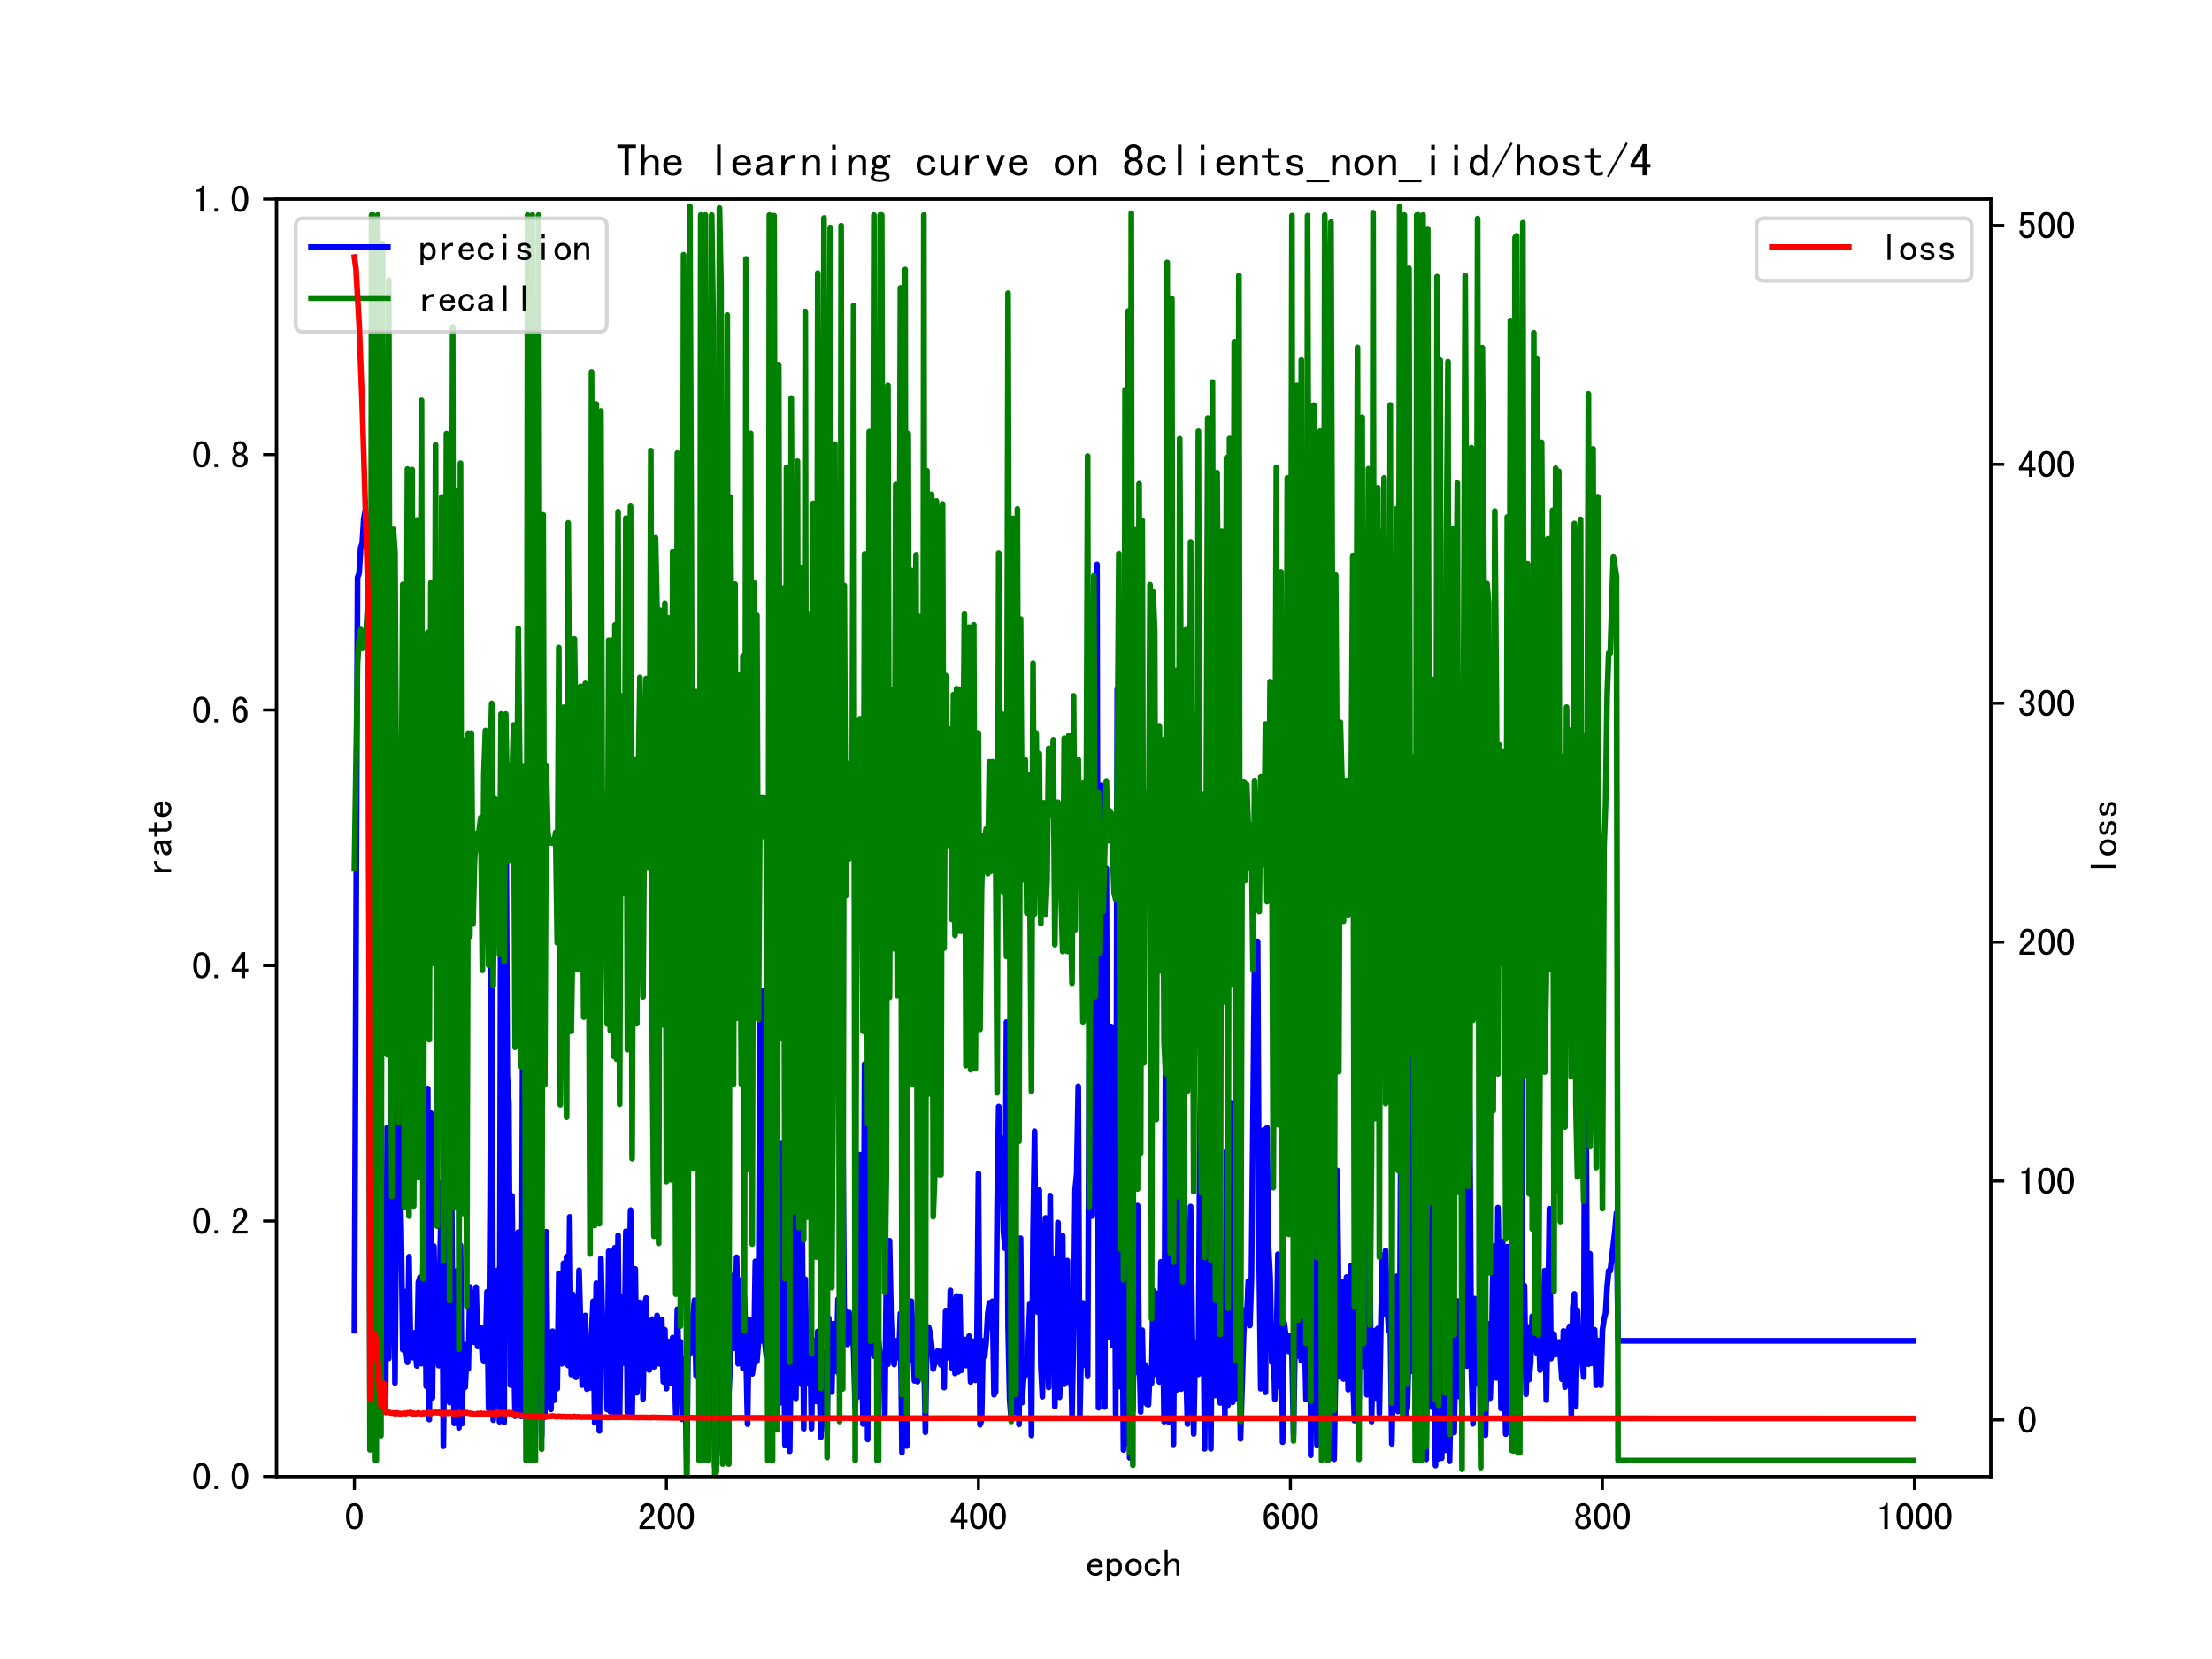 <?xml version="1.0" encoding="utf-8" standalone="no"?>
<!DOCTYPE svg PUBLIC "-//W3C//DTD SVG 1.1//EN"
  "http://www.w3.org/Graphics/SVG/1.1/DTD/svg11.dtd">
<!-- Created with matplotlib (https://matplotlib.org/) -->
<svg height="432pt" version="1.1" viewBox="0 0 576 432" width="576pt" xmlns="http://www.w3.org/2000/svg" xmlns:xlink="http://www.w3.org/1999/xlink">
 <defs>
  <style type="text/css">*{stroke-linecap:butt;stroke-linejoin:round;}</style>
 </defs>
 <g id="figure_1">
  <g id="patch_1">
   <path d="M 0 432 
L 576 432 
L 576 0 
L 0 0 
z
" style="fill:#ffffff;"/>
  </g>
  <g id="axes_1">
   <g id="patch_2">
    <path d="M 72 384.48 
L 518.4 384.48 
L 518.4 51.84 
L 72 51.84 
z
" style="fill:#ffffff;"/>
   </g>
   <g id="matplotlib.axis_1">
    <g id="xtick_1">
     <g id="line2d_1">
      <defs>
       <path d="M 0 0 
L 0 3.5 
" id="m6caaa179d0" style="stroke:#000000;stroke-width:0.8;"/>
      </defs>
      <g>
       <use style="stroke:#000000;stroke-width:0.8;" x="92.291" xlink:href="#m6caaa179d0" y="384.48"/>
      </g>
     </g>
     <g id="text_1">
      <!-- 0 -->
      <g transform="translate(89.791 398.316)scale(0.1 -0.1)">
       <defs>
        <path d="M 46.484 35.156 
Q 46.484 21.094 41.406 10.938 
Q 36.328 0.781 25 0.781 
Q 13.672 0.781 8.391 10.938 
Q 3.125 21.094 3.125 35.156 
Q 3.125 49.219 8.391 59.172 
Q 13.672 69.141 25 69.141 
Q 36.328 69.141 41.406 59.172 
Q 46.484 49.219 46.484 35.156 
z
M 37.109 35.156 
Q 37.109 47.656 34.172 54.688 
Q 31.25 61.719 25 61.719 
Q 18.75 61.719 15.625 54.688 
Q 12.5 47.656 12.5 35.156 
Q 12.5 22.656 15.625 15.422 
Q 18.75 8.203 25 8.203 
Q 31.25 8.203 34.172 15.422 
Q 37.109 22.656 37.109 35.156 
z
" id="SimHei-48"/>
       </defs>
       <use xlink:href="#SimHei-48"/>
      </g>
     </g>
    </g>
    <g id="xtick_2">
     <g id="line2d_2">
      <g>
       <use style="stroke:#000000;stroke-width:0.8;" x="173.536" xlink:href="#m6caaa179d0" y="384.48"/>
      </g>
     </g>
     <g id="text_2">
      <!-- 200 -->
      <g transform="translate(166.036 398.316)scale(0.1 -0.1)">
       <defs>
        <path d="M 44.531 1.562 
L 4.688 1.562 
L 4.688 7.812 
Q 7.031 14.062 11.125 19.328 
Q 15.234 24.609 23.047 31.25 
Q 28.906 36.328 31.438 40.625 
Q 33.984 44.922 33.984 50 
Q 33.984 55.078 31.828 58.391 
Q 29.688 61.719 25 61.719 
Q 21.094 61.719 18.156 58.203 
Q 15.234 54.688 15.234 45.703 
L 6.25 45.703 
Q 6.641 57.031 11.516 63.078 
Q 16.406 69.141 25.391 69.141 
Q 33.984 69.141 38.672 63.859 
Q 43.359 58.594 43.359 49.609 
Q 43.359 42.188 39.062 36.719 
Q 34.766 31.25 28.516 25.781 
Q 21.484 19.531 18.75 16.406 
Q 16.016 13.281 13.672 8.984 
L 44.531 8.984 
z
" id="SimHei-50"/>
       </defs>
       <use xlink:href="#SimHei-50"/>
       <use x="50" xlink:href="#SimHei-48"/>
       <use x="100" xlink:href="#SimHei-48"/>
      </g>
     </g>
    </g>
    <g id="xtick_3">
     <g id="line2d_3">
      <g>
       <use style="stroke:#000000;stroke-width:0.8;" x="254.781" xlink:href="#m6caaa179d0" y="384.48"/>
      </g>
     </g>
     <g id="text_3">
      <!-- 400 -->
      <g transform="translate(247.281 398.316)scale(0.1 -0.1)">
       <defs>
        <path d="M 46.484 18.75 
L 38.281 18.75 
L 38.281 1.562 
L 29.297 1.562 
L 29.297 18.75 
L 3.125 18.75 
L 3.125 26.172 
L 29.297 69.141 
L 38.281 69.141 
L 38.281 26.172 
L 46.484 26.172 
z
M 29.297 26.172 
L 29.297 55.078 
L 11.719 26.172 
z
" id="SimHei-52"/>
       </defs>
       <use xlink:href="#SimHei-52"/>
       <use x="50" xlink:href="#SimHei-48"/>
       <use x="100" xlink:href="#SimHei-48"/>
      </g>
     </g>
    </g>
    <g id="xtick_4">
     <g id="line2d_4">
      <g>
       <use style="stroke:#000000;stroke-width:0.8;" x="336.026" xlink:href="#m6caaa179d0" y="384.48"/>
      </g>
     </g>
     <g id="text_4">
      <!-- 600 -->
      <g transform="translate(328.526 398.316)scale(0.1 -0.1)">
       <defs>
        <path d="M 44.531 24.219 
Q 44.531 13.281 39.844 7.031 
Q 35.156 0.781 25.781 0.781 
Q 16.406 0.781 10.938 8.594 
Q 5.469 16.406 5.469 33.984 
Q 5.469 50 11.125 59.562 
Q 16.797 69.141 27.344 69.141 
Q 34.766 69.141 39.25 63.672 
Q 43.75 58.203 43.75 51.562 
L 34.766 51.562 
Q 34.766 55.469 32.609 58.594 
Q 30.469 61.719 26.953 61.719 
Q 21.094 61.719 17.969 55.656 
Q 14.844 49.609 14.453 37.109 
Q 17.188 42.188 20.312 44.141 
Q 23.438 46.094 27.734 46.094 
Q 35.156 46.094 39.844 40.234 
Q 44.531 34.375 44.531 24.219 
z
M 35.156 24.219 
Q 35.156 31.25 32.812 35.156 
Q 30.469 39.062 26.172 39.062 
Q 21.094 39.062 18.156 35.156 
Q 15.234 31.25 15.234 25.781 
Q 15.234 17.188 18.156 12.5 
Q 21.094 7.812 26.172 7.812 
Q 29.688 7.812 32.422 11.328 
Q 35.156 14.844 35.156 24.219 
z
" id="SimHei-54"/>
       </defs>
       <use xlink:href="#SimHei-54"/>
       <use x="50" xlink:href="#SimHei-48"/>
       <use x="100" xlink:href="#SimHei-48"/>
      </g>
     </g>
    </g>
    <g id="xtick_5">
     <g id="line2d_5">
      <g>
       <use style="stroke:#000000;stroke-width:0.8;" x="417.27" xlink:href="#m6caaa179d0" y="384.48"/>
      </g>
     </g>
     <g id="text_5">
      <!-- 800 -->
      <g transform="translate(409.77 398.316)scale(0.1 -0.1)">
       <defs>
        <path d="M 44.922 20.703 
Q 44.922 10.938 39.453 5.859 
Q 33.984 0.781 24.609 0.781 
Q 15.234 0.781 9.766 5.859 
Q 4.297 10.938 4.297 20.703 
Q 4.297 25.781 7.422 29.875 
Q 10.547 33.984 16.016 35.938 
Q 11.328 37.891 8.781 41.406 
Q 6.25 44.922 6.25 50.391 
Q 6.25 58.984 11.719 64.062 
Q 17.188 69.141 24.609 69.141 
Q 32.031 69.141 37.5 64.062 
Q 42.969 58.984 42.969 50.391 
Q 42.969 44.922 40.422 41.406 
Q 37.891 37.891 33.203 35.938 
Q 38.672 33.984 41.797 29.875 
Q 44.922 25.781 44.922 20.703 
z
M 34.375 50.391 
Q 34.375 56.641 31.641 59.375 
Q 28.906 62.109 24.609 62.109 
Q 20.312 62.109 17.578 59.375 
Q 14.844 56.641 14.844 50.391 
Q 14.844 44.141 17.766 41.594 
Q 20.703 39.062 24.609 39.062 
Q 28.516 39.062 31.438 41.594 
Q 34.375 44.141 34.375 50.391 
z
M 35.938 20.703 
Q 35.938 26.172 33 29.297 
Q 30.078 32.422 24.609 32.422 
Q 19.141 32.422 16.203 29.297 
Q 13.281 26.172 13.281 20.703 
Q 13.281 14.453 16.406 11.125 
Q 19.531 7.812 24.609 7.812 
Q 29.688 7.812 32.812 11.125 
Q 35.938 14.453 35.938 20.703 
z
" id="SimHei-56"/>
       </defs>
       <use xlink:href="#SimHei-56"/>
       <use x="50" xlink:href="#SimHei-48"/>
       <use x="100" xlink:href="#SimHei-48"/>
      </g>
     </g>
    </g>
    <g id="xtick_6">
     <g id="line2d_6">
      <g>
       <use style="stroke:#000000;stroke-width:0.8;" x="498.515" xlink:href="#m6caaa179d0" y="384.48"/>
      </g>
     </g>
     <g id="text_6">
      <!-- 1000 -->
      <g transform="translate(488.515 398.316)scale(0.1 -0.1)">
       <defs>
        <path d="M 30.469 1.562 
L 21.484 1.562 
L 21.484 53.516 
L 9.766 53.516 
L 9.766 58.203 
Q 16.797 58.203 20.703 60.938 
Q 24.609 63.672 25.781 69.141 
L 30.469 69.141 
z
" id="SimHei-49"/>
       </defs>
       <use xlink:href="#SimHei-49"/>
       <use x="50" xlink:href="#SimHei-48"/>
       <use x="100" xlink:href="#SimHei-48"/>
       <use x="150" xlink:href="#SimHei-48"/>
      </g>
     </g>
    </g>
    <g id="text_7">
     <!-- epoch -->
     <g transform="translate(282.7 410.441)scale(0.1 -0.1)">
      <defs>
       <path d="M 44.922 16.406 
Q 44.141 9.375 38.672 5.078 
Q 33.203 0.781 25.781 0.781 
Q 16.406 0.781 10.344 6.828 
Q 4.297 12.891 4.297 23.438 
Q 4.297 33.984 10.344 40.031 
Q 16.406 46.094 25.781 46.094 
Q 33.984 46.094 39.25 40.812 
Q 44.531 35.547 44.531 23.438 
L 12.891 23.438 
Q 12.891 14.844 16.594 11.328 
Q 20.312 7.812 25.781 7.812 
Q 30.078 7.812 32.812 9.953 
Q 35.547 12.109 36.328 16.406 
z
M 35.547 29.688 
Q 34.766 35.156 32.031 37.297 
Q 29.297 39.453 25 39.453 
Q 21.094 39.453 17.969 37.297 
Q 14.844 35.156 13.281 29.688 
z
" id="SimHei-101"/>
       <path d="M 44.531 23.438 
Q 44.531 12.109 39.062 6.25 
Q 33.594 0.391 25.781 0.391 
Q 21.484 0.391 18.359 2.141 
Q 15.234 3.906 12.891 7.422 
L 12.891 -12.891 
L 5.078 -12.891 
L 5.078 45.312 
L 12.891 45.312 
L 12.891 39.453 
Q 15.234 42.969 18.359 44.531 
Q 21.484 46.094 25.781 46.094 
Q 33.594 46.094 39.062 40.422 
Q 44.531 34.766 44.531 23.438 
z
M 35.938 23.438 
Q 35.938 30.859 33 34.953 
Q 30.078 39.062 24.219 39.062 
Q 19.531 39.062 16.203 34.953 
Q 12.891 30.859 12.891 23.438 
Q 12.891 16.016 16.203 11.719 
Q 19.531 7.422 24.219 7.422 
Q 30.078 7.422 33 11.719 
Q 35.938 16.016 35.938 23.438 
z
" id="SimHei-112"/>
       <path d="M 46.094 23.438 
Q 46.094 13.281 39.844 7.031 
Q 33.594 0.781 25 0.781 
Q 16.406 0.781 10.156 7.031 
Q 3.906 13.281 3.906 23.438 
Q 3.906 33.594 10.156 39.844 
Q 16.406 46.094 25 46.094 
Q 33.594 46.094 39.844 39.844 
Q 46.094 33.594 46.094 23.438 
z
M 37.5 23.438 
Q 37.5 31.25 33.594 35.156 
Q 29.688 39.062 25 39.062 
Q 20.312 39.062 16.406 35.156 
Q 12.5 31.25 12.5 23.438 
Q 12.5 15.625 16.406 11.719 
Q 20.312 7.812 25 7.812 
Q 29.688 7.812 33.594 11.719 
Q 37.5 15.625 37.5 23.438 
z
" id="SimHei-111"/>
       <path d="M 44.922 19.141 
Q 44.922 10.938 39.25 5.859 
Q 33.594 0.781 25 0.781 
Q 16.406 0.781 10.156 6.828 
Q 3.906 12.891 3.906 23.438 
Q 3.906 33.984 10.156 40.031 
Q 16.406 46.094 25 46.094 
Q 33.594 46.094 38.672 41.594 
Q 43.75 37.109 43.75 30.859 
L 35.156 30.859 
Q 34.766 35.547 31.828 37.297 
Q 28.906 39.062 25 39.062 
Q 20.312 39.062 16.406 35.344 
Q 12.5 31.641 12.5 23.438 
Q 12.5 15.234 16.406 11.516 
Q 20.312 7.812 25 7.812 
Q 30.078 7.812 33.203 10.547 
Q 36.328 13.281 36.328 19.141 
z
" id="SimHei-99"/>
       <path d="M 44.141 1.562 
L 36.328 1.562 
L 36.328 29.688 
Q 36.328 34.375 33.984 37.109 
Q 31.641 39.844 27.734 39.844 
Q 22.656 39.844 18.156 34.562 
Q 13.672 29.297 13.672 21.484 
L 13.672 1.562 
L 5.859 1.562 
L 5.859 68.359 
L 13.672 68.359 
L 13.672 37.109 
Q 16.797 41.406 20.5 43.75 
Q 24.219 46.094 30.078 46.094 
Q 37.109 46.094 40.625 42.188 
Q 44.141 38.281 44.141 32.422 
z
" id="SimHei-104"/>
      </defs>
      <use xlink:href="#SimHei-101"/>
      <use x="50" xlink:href="#SimHei-112"/>
      <use x="100" xlink:href="#SimHei-111"/>
      <use x="150" xlink:href="#SimHei-99"/>
      <use x="200" xlink:href="#SimHei-104"/>
     </g>
    </g>
   </g>
   <g id="matplotlib.axis_2">
    <g id="ytick_1">
     <g id="line2d_7">
      <defs>
       <path d="M 0 0 
L -3.5 0 
" id="m299ec422b6" style="stroke:#000000;stroke-width:0.8;"/>
      </defs>
      <g>
       <use style="stroke:#000000;stroke-width:0.8;" x="72" xlink:href="#m299ec422b6" y="384.48"/>
      </g>
     </g>
     <g id="text_8">
      <!-- 0.0 -->
      <g transform="translate(50 387.898)scale(0.1 -0.1)">
       <defs>
        <path d="M 17.188 1.562 
L 8.203 1.562 
L 8.203 10.156 
L 17.188 10.156 
z
" id="SimHei-46"/>
       </defs>
       <use xlink:href="#SimHei-48"/>
       <use x="50" xlink:href="#SimHei-46"/>
       <use x="100" xlink:href="#SimHei-48"/>
      </g>
     </g>
    </g>
    <g id="ytick_2">
     <g id="line2d_8">
      <g>
       <use style="stroke:#000000;stroke-width:0.8;" x="72" xlink:href="#m299ec422b6" y="317.952"/>
      </g>
     </g>
     <g id="text_9">
      <!-- 0.2 -->
      <g transform="translate(50 321.37)scale(0.1 -0.1)">
       <use xlink:href="#SimHei-48"/>
       <use x="50" xlink:href="#SimHei-46"/>
       <use x="100" xlink:href="#SimHei-50"/>
      </g>
     </g>
    </g>
    <g id="ytick_3">
     <g id="line2d_9">
      <g>
       <use style="stroke:#000000;stroke-width:0.8;" x="72" xlink:href="#m299ec422b6" y="251.424"/>
      </g>
     </g>
     <g id="text_10">
      <!-- 0.4 -->
      <g transform="translate(50 254.842)scale(0.1 -0.1)">
       <use xlink:href="#SimHei-48"/>
       <use x="50" xlink:href="#SimHei-46"/>
       <use x="100" xlink:href="#SimHei-52"/>
      </g>
     </g>
    </g>
    <g id="ytick_4">
     <g id="line2d_10">
      <g>
       <use style="stroke:#000000;stroke-width:0.8;" x="72" xlink:href="#m299ec422b6" y="184.896"/>
      </g>
     </g>
     <g id="text_11">
      <!-- 0.6 -->
      <g transform="translate(50 188.314)scale(0.1 -0.1)">
       <use xlink:href="#SimHei-48"/>
       <use x="50" xlink:href="#SimHei-46"/>
       <use x="100" xlink:href="#SimHei-54"/>
      </g>
     </g>
    </g>
    <g id="ytick_5">
     <g id="line2d_11">
      <g>
       <use style="stroke:#000000;stroke-width:0.8;" x="72" xlink:href="#m299ec422b6" y="118.368"/>
      </g>
     </g>
     <g id="text_12">
      <!-- 0.8 -->
      <g transform="translate(50 121.786)scale(0.1 -0.1)">
       <use xlink:href="#SimHei-48"/>
       <use x="50" xlink:href="#SimHei-46"/>
       <use x="100" xlink:href="#SimHei-56"/>
      </g>
     </g>
    </g>
    <g id="ytick_6">
     <g id="line2d_12">
      <g>
       <use style="stroke:#000000;stroke-width:0.8;" x="72" xlink:href="#m299ec422b6" y="51.84"/>
      </g>
     </g>
     <g id="text_13">
      <!-- 1.0 -->
      <g transform="translate(50 55.258)scale(0.1 -0.1)">
       <use xlink:href="#SimHei-49"/>
       <use x="50" xlink:href="#SimHei-46"/>
       <use x="100" xlink:href="#SimHei-48"/>
      </g>
     </g>
    </g>
    <g id="text_14">
     <!-- rate -->
     <g transform="translate(44.711 228.16)rotate(-90)scale(0.1 -0.1)">
      <defs>
       <path d="M 39.453 37.5 
Q 32.031 38.672 26.953 35.344 
Q 21.875 32.031 18.359 23.828 
L 18.359 1.562 
L 10.547 1.562 
L 10.547 45.312 
L 18.359 45.312 
L 18.359 33.984 
Q 21.875 40.234 27.141 43.156 
Q 32.422 46.094 39.453 46.094 
z
" id="SimHei-114"/>
       <path d="M 45.312 1.562 
L 35.938 1.562 
Q 35.156 2.344 34.766 3.703 
Q 34.375 5.078 34.375 7.031 
Q 31.641 3.906 27.734 2.344 
Q 23.828 0.781 19.531 0.781 
Q 13.281 0.781 8.984 3.906 
Q 4.688 7.031 4.688 12.891 
Q 4.688 18.75 8.594 22.266 
Q 12.5 25.781 20.703 26.953 
Q 26.172 27.734 30.266 28.906 
Q 34.375 30.078 34.375 32.031 
Q 34.375 34.375 32.609 36.719 
Q 30.859 39.062 25 39.062 
Q 20.312 39.062 18.156 37.297 
Q 16.016 35.547 15.234 32.422 
L 6.641 32.422 
Q 7.422 38.672 12.297 42.375 
Q 17.188 46.094 25 46.094 
Q 33.594 46.094 37.891 42.188 
Q 42.188 38.281 42.188 31.25 
L 42.188 9.766 
Q 42.188 7.422 42.969 5.469 
Q 43.75 3.516 45.312 1.562 
z
M 34.375 16.016 
L 34.375 23.828 
Q 32.031 23.047 29.875 22.453 
Q 27.734 21.875 22.656 21.094 
Q 16.797 20.312 15.031 18.359 
Q 13.281 16.406 13.281 13.672 
Q 13.281 11.328 15.031 9.562 
Q 16.797 7.812 20.312 7.812 
Q 23.828 7.812 27.922 9.766 
Q 32.031 11.719 34.375 16.016 
z
" id="SimHei-97"/>
       <path d="M 43.359 2.734 
Q 41.406 1.953 38.859 1.359 
Q 36.328 0.781 32.031 0.781 
Q 25 0.781 20.703 4.688 
Q 16.406 8.594 16.406 15.625 
L 16.406 39.062 
L 3.125 39.062 
L 3.125 45.312 
L 16.406 45.312 
L 16.406 60.547 
L 24.219 60.547 
L 24.219 45.312 
L 40.234 45.312 
L 40.234 39.062 
L 24.219 39.062 
L 24.219 15.234 
Q 24.219 12.109 25.781 9.953 
Q 27.344 7.812 31.641 7.812 
Q 35.938 7.812 38.672 8.594 
Q 41.406 9.375 43.359 10.547 
z
" id="SimHei-116"/>
      </defs>
      <use xlink:href="#SimHei-114"/>
      <use x="50" xlink:href="#SimHei-97"/>
      <use x="100" xlink:href="#SimHei-116"/>
      <use x="150" xlink:href="#SimHei-101"/>
     </g>
    </g>
   </g>
   <g id="line2d_13">
    <path clip-path="url(#pae7ace3271)" d="M 92.291 346.508 
L 93.103 150.378 
L 93.51 149.322 
L 93.916 142.6 
L 94.322 141.545 
L 94.728 135.028 
L 95.134 132.877 
L 95.541 136.578 
L 95.947 143.788 
L 96.353 363.189 
L 96.759 353.12 
L 97.166 353.12 
L 97.572 349.149 
L 97.978 349.149 
L 98.384 353.12 
L 98.79 353.12 
L 99.197 362.829 
L 99.603 340.991 
L 100.009 354.818 
L 100.415 364.029 
L 100.822 293.597 
L 101.228 353.725 
L 101.634 334.038 
L 102.04 270.651 
L 102.447 267.73 
L 102.853 360.137 
L 103.665 254.223 
L 104.071 302.874 
L 104.478 320.274 
L 104.884 351.467 
L 105.29 336.312 
L 105.696 351.48 
L 106.103 354.754 
L 106.509 327.261 
L 106.915 351.279 
L 107.321 353.514 
L 107.727 347.065 
L 108.54 355.684 
L 108.946 333.913 
L 109.352 332.623 
L 109.759 355.103 
L 110.165 329.705 
L 110.571 325.536 
L 110.977 360.994 
L 111.383 283.446 
L 111.79 369.643 
L 112.196 289.857 
L 112.602 363.989 
L 113.008 324.527 
L 113.415 353.19 
L 113.821 349.787 
L 114.227 355.617 
L 114.633 325.462 
L 115.039 308.018 
L 115.446 376.614 
L 116.258 307.561 
L 116.664 361.352 
L 117.071 365.212 
L 117.477 294.841 
L 117.883 348.139 
L 118.289 370.645 
L 118.695 331.002 
L 119.508 371.805 
L 119.914 324.297 
L 120.32 370.713 
L 120.727 350.024 
L 121.133 361.25 
L 121.539 352.924 
L 121.945 356.494 
L 122.352 335.126 
L 122.758 339.285 
L 123.164 337.189 
L 123.57 349.55 
L 123.976 335.183 
L 124.383 350.614 
L 124.789 349.074 
L 125.195 345.693 
L 125.601 353.164 
L 126.008 354.559 
L 126.414 352.731 
L 126.82 336.401 
L 127.226 366.801 
L 127.632 313.136 
L 128.039 229.924 
L 128.445 369.803 
L 128.851 349.369 
L 129.257 358.488 
L 129.664 330.746 
L 130.07 370.211 
L 130.476 197.109 
L 130.882 270.565 
L 131.288 370.406 
L 131.695 197.109 
L 132.101 280.126 
L 132.507 287.218 
L 132.913 360.68 
L 133.32 311.399 
L 133.726 346.872 
L 134.132 368.777 
L 134.538 338.895 
L 134.944 320.844 
L 135.757 368.839 
L 136.163 256.613 
L 136.569 356.38 
L 136.976 349.149 
L 137.382 353.12 
L 137.788 353.12 
L 138.194 349.149 
L 138.6 353.12 
L 139.413 366.815 
L 139.819 348.969 
L 140.225 352.764 
L 140.632 352.944 
L 141.038 373.961 
L 141.444 341.086 
L 141.85 369.01 
L 142.257 320.749 
L 142.663 366.521 
L 143.069 356.632 
L 143.475 367.024 
L 143.881 346.648 
L 144.288 364.644 
L 144.694 358.056 
L 145.1 361.602 
L 145.506 331.567 
L 145.913 347.892 
L 146.319 355.13 
L 146.725 328.962 
L 147.131 353.239 
L 147.537 327.209 
L 147.944 355.574 
L 148.35 316.869 
L 148.756 357.928 
L 149.162 337.048 
L 149.569 345.157 
L 149.975 358.651 
L 150.381 354.662 
L 150.787 330.79 
L 151.6 360.688 
L 152.006 344.344 
L 152.412 342.557 
L 152.818 361.734 
L 153.225 353.583 
L 153.631 361.43 
L 154.037 347.45 
L 154.443 338.862 
L 154.849 370.479 
L 155.256 334.161 
L 155.662 347.135 
L 156.068 372.607 
L 156.474 327.661 
L 156.881 344.277 
L 157.287 355.76 
L 157.693 344.934 
L 158.099 367.056 
L 158.505 325.829 
L 158.912 367.619 
L 159.318 325.829 
L 159.724 367.88 
L 160.13 324.886 
L 160.537 367.655 
L 160.943 321.691 
L 161.349 368.219 
L 161.755 337.525 
L 162.568 354.954 
L 162.974 320.634 
L 163.38 367.905 
L 164.193 315.117 
L 164.599 368.74 
L 165.005 340.49 
L 165.411 330.432 
L 165.818 362.68 
L 166.63 339.134 
L 167.036 341.857 
L 167.442 364.288 
L 167.849 339.697 
L 168.255 338.009 
L 168.661 353.988 
L 169.067 356.771 
L 169.88 343.519 
L 170.286 355.925 
L 170.692 355.371 
L 171.098 342.538 
L 171.505 354.605 
L 171.911 355.212 
L 172.317 343.56 
L 172.723 359.838 
L 173.13 346.273 
L 173.536 361.604 
L 173.942 349.288 
L 174.348 353.281 
L 174.754 360.177 
L 175.161 348.314 
L 175.567 354.945 
L 175.973 368.473 
L 176.379 340.952 
L 176.786 355.781 
L 177.192 349.368 
L 177.598 369.59 
L 178.004 353.944 
L 178.41 355.284 
L 178.817 384.48 
L 179.223 345.313 
L 179.629 352.524 
L 180.035 349.228 
L 180.442 342.613 
L 180.848 338.566 
L 181.254 358.155 
L 182.067 349.149 
L 182.473 353.12 
L 182.879 353.12 
L 183.285 349.149 
L 183.691 353.12 
L 184.098 353.12 
L 184.504 349.149 
L 184.91 282.881 
L 185.316 353.12 
L 185.723 349.631 
L 186.129 381.881 
L 186.535 381.634 
L 186.941 351.32 
L 187.347 351.844 
L 187.754 350.308 
L 188.16 378.973 
L 188.566 367.606 
L 188.972 350.156 
L 189.379 353.145 
L 189.785 363.009 
L 190.191 354.509 
L 190.597 332.145 
L 191.003 351.106 
L 191.41 348.691 
L 191.816 327.391 
L 192.222 355.13 
L 192.628 350.344 
L 193.035 333.309 
L 193.441 356.321 
L 193.847 338.091 
L 194.253 351.951 
L 194.659 370.862 
L 195.066 343.529 
L 195.472 355.441 
L 195.878 357.765 
L 196.284 354.781 
L 196.691 328.447 
L 197.097 354.499 
L 197.503 349.324 
L 197.909 258.08 
L 198.315 349.149 
L 198.722 258.08 
L 199.128 349.149 
L 199.534 353.12 
L 199.94 349.149 
L 200.347 353.12 
L 200.753 249.029 
L 201.159 357.069 
L 201.565 352.595 
L 201.971 353.425 
L 202.378 366.67 
L 202.784 347.867 
L 203.19 365.296 
L 203.596 297.579 
L 204.409 376.317 
L 204.815 326.613 
L 205.221 348.149 
L 205.628 377.91 
L 206.034 348.399 
L 206.44 288.335 
L 206.846 348.838 
L 207.252 364.132 
L 207.659 311.317 
L 208.065 342.84 
L 208.471 360.413 
L 208.877 315.765 
L 209.284 372.055 
L 209.69 333.088 
L 210.096 360.074 
L 210.502 349.823 
L 210.908 347.079 
L 211.315 372.024 
L 211.721 348.946 
L 212.533 364.922 
L 212.94 346.713 
L 213.752 374.281 
L 214.158 354.243 
L 214.564 352.102 
L 214.971 365.561 
L 215.377 372.703 
L 215.783 343.188 
L 216.596 362.489 
L 217.002 344.699 
L 217.814 357.133 
L 218.22 338.316 
L 218.627 358.125 
L 219.033 352.262 
L 219.439 287.089 
L 219.845 345.664 
L 220.252 341.341 
L 220.658 350.071 
L 221.064 341.543 
L 221.47 349.612 
L 221.876 342.555 
L 222.283 351.446 
L 222.689 366.815 
L 223.095 358.715 
L 223.501 363.728 
L 223.908 300.658 
L 224.72 370.821 
L 225.126 277.098 
L 225.533 306.332 
L 225.939 374.838 
L 226.345 253.13 
L 226.751 236.351 
L 227.157 349.149 
L 227.564 353.12 
L 227.97 353.12 
L 228.376 349.149 
L 228.782 349.149 
L 229.189 353.12 
L 230.001 353.12 
L 230.407 368.316 
L 230.813 331.728 
L 231.22 355.232 
L 231.626 323.073 
L 232.032 342.954 
L 232.438 352.908 
L 232.845 355.312 
L 233.251 349.125 
L 233.657 349.363 
L 234.063 353.581 
L 234.469 342.055 
L 234.876 378.246 
L 235.282 350.629 
L 235.688 347.124 
L 236.094 376.551 
L 236.501 341.949 
L 236.907 354.267 
L 237.313 338.83 
L 238.125 359.584 
L 238.532 344.223 
L 238.938 359.792 
L 239.344 357.754 
L 239.75 347.4 
L 240.157 357.374 
L 240.563 351.556 
L 240.969 372.971 
L 241.375 345.795 
L 241.781 345.559 
L 242.188 347.092 
L 242.594 350.359 
L 243 356.521 
L 243.406 354.769 
L 243.813 352.495 
L 244.219 351.704 
L 244.625 354.769 
L 245.031 355.447 
L 245.438 351.877 
L 245.844 361.339 
L 246.25 341.269 
L 246.656 346.031 
L 247.062 353.562 
L 247.469 336.038 
L 247.875 356.224 
L 248.281 338.432 
L 248.687 357.657 
L 249.094 337.463 
L 249.5 357.255 
L 249.906 337.533 
L 250.312 356.849 
L 250.718 350.869 
L 251.125 348.778 
L 251.531 355.598 
L 251.937 352.251 
L 252.343 347.931 
L 252.75 359.861 
L 253.156 350.972 
L 253.562 349.237 
L 253.968 359.429 
L 254.374 351.675 
L 254.781 305.6 
L 255.187 370.995 
L 255.593 369.847 
L 255.999 349.149 
L 256.406 353.12 
L 256.812 349.149 
L 257.218 342.061 
L 257.624 339.259 
L 258.03 345.65 
L 258.437 338.856 
L 258.843 363.184 
L 259.249 362.429 
L 259.655 313.411 
L 260.062 288.176 
L 260.468 301.806 
L 260.874 296.388 
L 261.28 320.46 
L 261.686 325.036 
L 262.093 266.143 
L 262.499 345.106 
L 262.905 364.374 
L 263.311 369.692 
L 263.718 335.217 
L 264.124 357.834 
L 264.53 367.858 
L 264.936 339.386 
L 265.343 370.93 
L 265.749 322.434 
L 266.155 365.24 
L 266.561 358.56 
L 266.967 358.183 
L 267.374 356.51 
L 267.78 350.068 
L 268.186 339.407 
L 268.592 373.789 
L 268.999 320.955 
L 269.405 294.589 
L 269.811 337.659 
L 270.217 341.706 
L 270.623 309.906 
L 271.03 355.657 
L 271.436 363.714 
L 271.842 333.778 
L 272.248 317.139 
L 272.655 343.599 
L 273.061 361.294 
L 273.467 311.354 
L 273.873 355.267 
L 274.279 327.645 
L 274.686 366.267 
L 275.498 318.345 
L 275.904 363.864 
L 276.311 345.566 
L 276.717 321.756 
L 277.123 360.471 
L 277.935 328.24 
L 278.342 359.968 
L 278.748 347.561 
L 279.154 368.975 
L 279.56 346.288 
L 279.967 309.819 
L 280.373 305.6 
L 280.779 282.881 
L 281.185 368.96 
L 281.591 350.06 
L 281.998 339.279 
L 282.404 355.49 
L 282.81 345.874 
L 283.216 358.222 
L 283.623 276.23 
L 284.029 285.117 
L 284.435 316.656 
L 284.841 265.759 
L 285.248 279.382 
L 285.654 146.94 
L 286.06 366.583 
L 286.466 255.687 
L 286.872 204.479 
L 287.279 357.896 
L 287.685 366.369 
L 288.091 226.146 
L 288.497 345.512 
L 288.904 348.131 
L 289.31 267.294 
L 289.716 350.34 
L 290.122 287.171 
L 290.528 368.281 
L 290.935 179.491 
L 291.341 361.094 
L 291.747 281.805 
L 292.56 377.586 
L 292.966 308.453 
L 293.372 375.823 
L 293.778 328.27 
L 294.184 379.637 
L 294.591 351.199 
L 294.997 367.341 
L 295.403 344.427 
L 295.809 357.389 
L 296.216 313.942 
L 296.622 350.312 
L 297.028 367.671 
L 297.434 346.394 
L 297.84 365.126 
L 298.247 355.459 
L 298.653 365.657 
L 299.059 365.798 
L 299.465 356.266 
L 299.872 360.171 
L 300.278 336.047 
L 300.684 357.859 
L 301.09 336.791 
L 301.496 338.66 
L 301.903 359.87 
L 302.309 328.576 
L 302.715 339.174 
L 303.121 370.203 
L 303.528 267.309 
L 303.934 335.709 
L 304.34 370.294 
L 304.746 261.782 
L 305.559 376.129 
L 305.965 323.205 
L 306.371 361.951 
L 306.777 263.838 
L 307.184 355.532 
L 307.59 361.725 
L 307.996 279.447 
L 308.809 355.445 
L 309.215 370.838 
L 310.027 314.183 
L 310.84 373.41 
L 311.246 351.45 
L 311.652 349.406 
L 312.058 357.879 
L 312.465 294.692 
L 312.871 264.856 
L 313.277 338.255 
L 313.683 377.289 
L 314.496 277.775 
L 315.308 377.278 
L 316.121 279.129 
L 316.527 363.397 
L 316.933 356.074 
L 317.339 306.367 
L 317.745 365.326 
L 318.152 354.461 
L 318.558 333.152 
L 318.964 369.288 
L 319.37 299.768 
L 319.777 365.928 
L 320.183 355.273 
L 320.589 287.206 
L 320.995 365.142 
L 321.401 346.189 
L 321.808 364.168 
L 322.214 361.111 
L 322.62 346.918 
L 323.026 374.693 
L 323.839 347.192 
L 324.245 341.074 
L 324.651 343.124 
L 325.057 333.565 
L 325.464 345.163 
L 325.87 333.149 
L 326.682 250.268 
L 327.089 291.001 
L 327.495 245.135 
L 327.901 329.089 
L 328.307 361.632 
L 329.12 294.223 
L 329.526 362.561 
L 329.932 293.67 
L 330.338 324.813 
L 330.745 332.578 
L 331.151 354.744 
L 331.557 346.53 
L 331.963 364.362 
L 332.37 351.69 
L 332.776 326.594 
L 333.182 361.062 
L 333.588 329.04 
L 333.994 375.559 
L 334.401 344.457 
L 335.213 350.611 
L 335.619 351.928 
L 336.026 347.878 
L 336.432 352.414 
L 336.838 373.59 
L 337.244 348.291 
L 337.65 353.184 
L 338.057 320.897 
L 338.463 342.387 
L 338.869 354.343 
L 339.275 332.288 
L 339.682 345.22 
L 340.088 364.468 
L 340.494 350.247 
L 340.9 228.511 
L 341.306 378.976 
L 342.119 319.421 
L 342.525 332.454 
L 342.931 376.264 
L 343.744 303.305 
L 344.15 357.069 
L 344.556 369.968 
L 344.962 352.94 
L 345.369 327.139 
L 346.181 379.897 
L 346.587 351.09 
L 346.994 252.107 
L 347.4 380.004 
L 347.806 355.36 
L 348.212 304.765 
L 348.619 340.568 
L 349.025 358.522 
L 349.431 333.783 
L 349.837 359.092 
L 350.243 353.716 
L 350.65 332.533 
L 351.056 361.863 
L 351.462 349.899 
L 351.868 329.51 
L 352.275 357.152 
L 352.681 369.929 
L 353.087 322.916 
L 353.493 354.302 
L 353.899 364.222 
L 354.306 306.27 
L 354.712 355.833 
L 355.118 272.589 
L 355.524 306.27 
L 355.931 363.184 
L 356.337 338.199 
L 356.743 330.711 
L 357.149 370.187 
L 357.555 351.191 
L 357.962 346.521 
L 358.368 364.069 
L 358.774 345.933 
L 359.18 368.125 
L 359.587 344.162 
L 359.993 326.849 
L 360.399 342.306 
L 360.805 325.628 
L 361.211 339.939 
L 361.618 346.517 
L 362.024 343.543 
L 362.43 375.974 
L 362.836 354.543 
L 363.243 353.181 
L 363.649 332.351 
L 364.055 367.556 
L 364.461 352.896 
L 364.867 277.746 
L 365.274 357.069 
L 365.68 352.94 
L 366.086 368.27 
L 366.492 366.523 
L 366.899 349.692 
L 367.305 272.226 
L 367.711 357.086 
L 368.117 342.565 
L 368.524 357.069 
L 368.93 353.12 
L 369.336 353.12 
L 369.742 349.149 
L 370.148 357.069 
L 370.555 353.12 
L 370.961 242.079 
L 371.367 380.033 
L 371.773 347.134 
L 372.18 352.347 
L 372.586 366.371 
L 372.992 297.36 
L 373.398 359.068 
L 373.804 381.639 
L 374.211 334.123 
L 374.617 379.901 
L 375.023 311.756 
L 375.429 379.716 
L 375.836 245.753 
L 376.242 377.679 
L 376.648 348.745 
L 377.054 340.485 
L 377.46 380.538 
L 377.867 359.428 
L 378.273 345.133 
L 378.679 373.041 
L 379.085 344.337 
L 379.492 338.777 
L 379.898 363.654 
L 380.304 345.434 
L 380.71 368.64 
L 381.116 309.302 
L 381.523 354.47 
L 381.929 355.738 
L 382.335 250.469 
L 382.741 295.417 
L 383.148 357.29 
L 383.554 370.774 
L 383.96 338.154 
L 384.366 360.375 
L 384.772 351.437 
L 385.179 338.094 
L 385.585 364.989 
L 386.397 342.147 
L 386.804 373.731 
L 387.21 354.493 
L 387.616 344.718 
L 388.022 364.107 
L 388.429 350.915 
L 388.835 324.444 
L 389.241 349.759 
L 389.647 358.824 
L 390.053 314.458 
L 390.46 337.458 
L 390.866 366.766 
L 391.272 323.277 
L 391.678 353.254 
L 392.085 373.457 
L 392.491 324.635 
L 392.897 351.789 
L 393.303 354.184 
L 393.709 370.094 
L 394.522 352.419 
L 394.928 352.373 
L 395.334 358.307 
L 395.741 358.307 
L 396.147 263.301 
L 396.553 352.957 
L 396.959 334.783 
L 397.365 363.09 
L 397.772 345.517 
L 398.178 359.243 
L 398.584 354.568 
L 398.99 342.731 
L 399.397 350.533 
L 399.803 346.745 
L 400.209 352.352 
L 400.615 346.416 
L 401.021 356.793 
L 401.428 352.729 
L 401.834 343.568 
L 402.24 330.865 
L 402.646 364.581 
L 403.053 344.162 
L 403.459 314.732 
L 403.865 353.783 
L 404.271 352.139 
L 404.677 347.398 
L 405.084 352.728 
L 405.49 352.395 
L 405.896 349.435 
L 406.302 352.907 
L 406.709 359.17 
L 407.115 346.586 
L 407.521 361.224 
L 407.927 356.237 
L 408.333 346.541 
L 408.74 345.355 
L 409.146 368.399 
L 409.552 340.538 
L 409.958 336.93 
L 410.365 366.155 
L 410.771 341.143 
L 411.177 350.364 
L 411.583 350.308 
L 412.396 358.583 
L 412.802 240.437 
L 413.208 327.251 
L 413.614 355.224 
L 414.021 326.459 
L 414.427 355.029 
L 414.833 352.159 
L 415.239 346.261 
L 415.646 360.722 
L 416.052 349.05 
L 416.458 353.625 
L 416.864 360.73 
L 417.27 346.339 
L 417.677 343.57 
L 418.083 341.993 
L 418.489 335.146 
L 418.895 330.905 
L 419.302 330.905 
L 420.52 320.571 
L 420.926 315.841 
L 421.333 349.149 
L 498.109 349.149 
L 498.109 349.149 
" style="fill:none;stroke:#0000ff;stroke-linecap:square;stroke-width:1.5;"/>
   </g>
   <g id="line2d_14">
    <path clip-path="url(#pae7ace3271)" d="M 92.291 226.027 
L 93.103 172.839 
L 93.51 166.21 
L 93.916 163.901 
L 94.322 168.831 
L 94.728 165.753 
L 95.134 168.07 
L 95.947 153.267 
L 96.353 377.546 
L 96.759 56.002 
L 97.166 56.002 
L 97.572 380.318 
L 97.978 380.318 
L 98.384 56.002 
L 99.197 373.85 
L 99.603 63.399 
L 100.009 223.567 
L 100.415 243.929 
L 100.822 274.673 
L 101.228 72.943 
L 101.634 240.564 
L 102.04 311.568 
L 102.447 137.851 
L 102.853 143.868 
L 103.665 292.452 
L 104.071 204.672 
L 104.478 215.45 
L 104.884 152.184 
L 105.29 314.347 
L 106.103 122.127 
L 106.509 316.661 
L 107.321 122.282 
L 107.727 314.038 
L 108.54 135.396 
L 108.946 306.65 
L 109.759 104.237 
L 110.165 333.007 
L 110.571 207.47 
L 110.977 193.267 
L 111.383 164.669 
L 111.79 270.727 
L 112.196 151.733 
L 112.602 230.417 
L 113.008 250.908 
L 113.415 115.8 
L 113.821 319.293 
L 114.227 153.063 
L 114.633 268.778 
L 115.039 129.406 
L 115.446 328.368 
L 116.258 112.879 
L 116.664 176.127 
L 117.071 338.697 
L 117.883 85.15 
L 118.289 314.323 
L 118.695 261.273 
L 119.102 127.807 
L 119.508 351.324 
L 119.914 120.61 
L 120.32 316.017 
L 120.727 231.075 
L 121.133 192.792 
L 121.539 340.107 
L 121.945 190.953 
L 122.352 243.83 
L 122.758 190.951 
L 123.164 240.597 
L 123.57 224.067 
L 123.976 217.03 
L 124.383 221.29 
L 124.789 216.027 
L 125.195 212.901 
L 125.601 252.665 
L 126.008 201.358 
L 126.414 190.27 
L 126.82 210.406 
L 127.226 251.309 
L 127.632 197.345 
L 128.039 183.159 
L 128.445 256.701 
L 128.851 207.929 
L 129.257 233.943 
L 129.664 217.034 
L 130.07 248.535 
L 130.476 185.937 
L 130.882 212.275 
L 131.288 250.383 
L 131.695 185.937 
L 132.101 209.961 
L 132.507 224.045 
L 132.913 199.222 
L 133.32 204.435 
L 133.726 188.829 
L 134.132 272.729 
L 134.538 228.075 
L 134.944 163.591 
L 135.351 200.088 
L 135.757 277.812 
L 136.163 199.43 
L 136.569 217.918 
L 136.976 380.318 
L 137.382 56.002 
L 138.194 380.318 
L 138.6 56.002 
L 139.413 380.318 
L 140.225 56.002 
L 141.038 377.386 
L 141.444 134.073 
L 141.85 282.509 
L 142.257 199.305 
L 142.663 216.778 
L 143.069 219.542 
L 143.475 218.626 
L 143.881 219.542 
L 144.288 219.55 
L 144.694 216.77 
L 145.1 245.508 
L 145.506 168.59 
L 145.913 287.688 
L 146.319 184.303 
L 146.725 184.173 
L 147.537 290.921 
L 147.944 136.159 
L 148.756 268.581 
L 149.162 242.061 
L 149.569 166.375 
L 149.975 192.893 
L 150.381 252.528 
L 150.787 226.481 
L 151.193 178.714 
L 151.6 216.281 
L 152.006 264.871 
L 152.412 177.945 
L 152.818 230.757 
L 153.225 222.537 
L 153.631 326.532 
L 154.037 96.852 
L 154.849 319.137 
L 155.256 105.175 
L 156.068 318.672 
L 156.474 107.023 
L 156.881 224.868 
L 157.287 206.614 
L 158.099 266.642 
L 158.505 166.707 
L 158.912 268.377 
L 159.318 166.707 
L 159.724 275.011 
L 160.13 162.696 
L 160.537 275.782 
L 160.943 133.227 
L 161.349 287.535 
L 161.755 181.226 
L 162.162 200.551 
L 162.568 232.683 
L 162.974 134.93 
L 163.38 273.339 
L 164.193 131.842 
L 164.599 301.701 
L 165.005 208.819 
L 165.411 197.667 
L 165.818 266.556 
L 166.224 204.01 
L 166.63 176.393 
L 167.442 259.618 
L 167.849 203.254 
L 168.255 176.702 
L 168.661 225.866 
L 169.067 224.628 
L 169.474 117.336 
L 169.88 275.001 
L 170.286 321.912 
L 170.692 140.043 
L 171.098 159.069 
L 171.505 323.76 
L 171.911 158.868 
L 172.317 202.994 
L 172.723 266.906 
L 173.13 157.068 
L 173.536 307.69 
L 173.942 160.819 
L 174.348 208.839 
L 174.754 307.227 
L 175.161 143.726 
L 175.567 205.577 
L 175.973 337.005 
L 176.379 117.984 
L 177.192 345.327 
L 177.598 297.624 
L 178.004 66.343 
L 178.41 121.14 
L 178.817 384.48 
L 179.223 321.182 
L 179.629 53.688 
L 180.035 143.016 
L 180.442 304.366 
L 181.254 180.087 
L 181.66 218.626 
L 182.067 380.318 
L 182.473 56.002 
L 183.285 380.318 
L 183.691 56.002 
L 184.504 380.318 
L 185.316 56.002 
L 185.723 84.489 
L 186.129 384.171 
L 186.535 383.247 
L 187.347 54.153 
L 187.754 74.481 
L 188.16 381.243 
L 188.566 370.925 
L 189.379 82.047 
L 189.785 381.242 
L 190.191 129.446 
L 190.597 181.704 
L 191.003 282.336 
L 191.41 152.119 
L 191.816 265.173 
L 192.222 175.771 
L 192.628 210.413 
L 193.035 282.271 
L 193.441 170.835 
L 193.847 346.596 
L 194.253 67.419 
L 194.659 259.971 
L 195.066 304.55 
L 195.472 112.824 
L 195.878 323.957 
L 196.284 151.704 
L 196.691 261.778 
L 197.097 160.188 
L 197.503 265.521 
L 197.909 207.538 
L 198.315 217.694 
L 198.722 207.538 
L 199.128 217.694 
L 199.534 218.626 
L 199.94 380.318 
L 200.347 56.002 
L 200.753 122.53 
L 201.159 380.318 
L 201.565 56.157 
L 202.378 372.314 
L 202.784 94.987 
L 203.19 270.231 
L 203.596 194.733 
L 204.003 153.11 
L 204.409 332.954 
L 204.815 121.692 
L 205.221 217.116 
L 205.628 354.725 
L 206.034 103.658 
L 206.44 188.537 
L 206.846 315.537 
L 207.659 120.077 
L 208.065 319.697 
L 208.471 172.63 
L 208.877 147.806 
L 209.284 322.865 
L 209.69 81.111 
L 210.096 316.941 
L 210.502 196.462 
L 210.908 159.986 
L 211.315 352.553 
L 211.721 131.09 
L 212.127 212.798 
L 212.533 327.334 
L 212.94 71.107 
L 213.752 361.517 
L 214.158 231.554 
L 214.564 56.774 
L 215.377 379.546 
L 215.783 181.282 
L 216.189 59.237 
L 216.596 335.299 
L 217.002 280.606 
L 217.408 115.642 
L 217.814 256.642 
L 218.22 139.62 
L 218.627 370.154 
L 219.033 58.774 
L 219.439 361.668 
L 219.845 152.474 
L 220.252 233.241 
L 220.658 198.759 
L 221.064 223.701 
L 221.47 219.406 
L 221.876 217.838 
L 222.283 79.56 
L 222.689 380.318 
L 223.095 217.694 
L 223.501 188.602 
L 223.908 187.178 
L 224.314 218.594 
L 224.72 268.546 
L 225.126 144.322 
L 225.533 188.674 
L 225.939 292.617 
L 226.345 112.366 
L 226.751 349.303 
L 227.564 56.002 
L 228.376 380.318 
L 228.782 380.318 
L 229.189 56.002 
L 229.595 56.002 
L 230.001 218.626 
L 230.407 336.497 
L 230.813 305.417 
L 231.22 100.354 
L 231.626 259.728 
L 232.032 179.695 
L 232.438 202.735 
L 232.845 247.07 
L 233.251 126.158 
L 233.657 259.279 
L 234.063 216.106 
L 234.469 74.959 
L 234.876 363.209 
L 235.282 275.277 
L 235.688 70.185 
L 236.094 367.99 
L 236.501 112.881 
L 236.907 275.957 
L 237.313 148.517 
L 237.719 282.358 
L 238.532 144.549 
L 238.938 358.097 
L 239.344 160.457 
L 239.75 195.526 
L 240.157 359.066 
L 240.563 56.002 
L 240.969 367.539 
L 241.375 122.575 
L 241.781 284.913 
L 242.188 163.152 
L 242.594 128.741 
L 243 316.819 
L 243.406 305.865 
L 243.813 130.455 
L 244.219 135.999 
L 244.625 305.865 
L 245.031 305.865 
L 245.438 131.227 
L 245.844 246.879 
L 246.25 175.92 
L 246.656 206.937 
L 247.062 220.145 
L 247.469 189.653 
L 247.875 239.429 
L 248.281 180.876 
L 248.687 243.586 
L 249.094 179.337 
L 249.5 242.506 
L 249.906 179.493 
L 250.312 242.506 
L 250.718 209.117 
L 251.125 159.903 
L 251.531 277.495 
L 252.343 163.287 
L 252.75 278.577 
L 253.156 209.892 
L 253.562 162.672 
L 253.968 278.268 
L 254.374 209.892 
L 254.781 190.906 
L 255.187 268.056 
L 255.593 231.583 
L 255.999 217.694 
L 256.406 218.626 
L 256.812 215.846 
L 257.218 227.501 
L 257.624 198.348 
L 258.03 226.884 
L 258.437 198.348 
L 258.843 219.089 
L 259.249 217.231 
L 259.655 284.587 
L 260.062 144.099 
L 260.468 226.094 
L 260.874 185.902 
L 261.28 232.282 
L 261.686 209.129 
L 262.093 249.062 
L 262.499 76.353 
L 263.311 370.15 
L 263.718 134.99 
L 264.124 147.034 
L 264.53 363.065 
L 264.936 132.521 
L 265.343 297.175 
L 265.749 161.17 
L 266.155 219.106 
L 266.561 229.085 
L 266.967 197.837 
L 267.374 237.713 
L 267.78 201.691 
L 268.186 230.138 
L 268.592 284.194 
L 268.999 172.689 
L 269.405 237.994 
L 269.811 190.893 
L 270.217 226.183 
L 270.623 196.282 
L 271.03 240.533 
L 271.436 211.083 
L 271.842 209.055 
L 272.248 238.039 
L 272.655 229.421 
L 273.061 194.887 
L 273.467 209.474 
L 273.873 212.04 
L 274.279 192.684 
L 274.686 245.983 
L 275.092 210.3 
L 275.498 208.894 
L 275.904 226.521 
L 276.311 233.095 
L 276.717 247.743 
L 277.123 192.276 
L 277.529 232.778 
L 277.935 247.743 
L 278.342 191.503 
L 278.748 234.787 
L 279.154 256.044 
L 279.56 181.2 
L 279.967 242.158 
L 280.373 205.69 
L 280.779 197.794 
L 281.185 220.474 
L 281.591 230.63 
L 281.998 266.097 
L 282.404 203.573 
L 282.81 229.951 
L 283.216 118.742 
L 283.623 314.184 
L 284.029 229.21 
L 284.435 207.11 
L 284.841 149.931 
L 285.248 259.593 
L 285.654 212.959 
L 286.06 206.441 
L 286.466 248.196 
L 286.872 218.307 
L 287.279 237.432 
L 288.091 203.347 
L 288.497 218.931 
L 288.904 211.075 
L 289.31 211.683 
L 290.122 232.498 
L 290.528 234.207 
L 290.935 202.725 
L 291.341 144.24 
L 291.747 325.19 
L 292.153 158.613 
L 292.56 333.259 
L 292.966 101.481 
L 293.372 328.949 
L 293.778 80.997 
L 294.184 378.154 
L 294.591 55.541 
L 294.997 381.552 
L 295.403 137.93 
L 295.809 187.299 
L 296.216 309.615 
L 296.622 125.962 
L 297.028 300.243 
L 297.434 135.566 
L 297.84 276.806 
L 298.247 206.426 
L 298.653 228.346 
L 299.059 227.707 
L 299.465 152.256 
L 299.872 343.354 
L 300.278 154.123 
L 300.684 164.498 
L 301.09 291.543 
L 301.496 190.159 
L 301.903 189.029 
L 302.309 252.837 
L 302.715 192.619 
L 303.121 271.421 
L 303.528 279.602 
L 303.934 68.345 
L 304.34 251.686 
L 304.746 326.263 
L 305.152 77.757 
L 305.559 328.649 
L 306.371 174.586 
L 306.777 311.63 
L 307.184 114.223 
L 307.59 190.505 
L 307.996 333.78 
L 308.402 291.679 
L 308.809 163.97 
L 309.215 284.133 
L 309.621 268.761 
L 310.027 141.099 
L 310.433 203.595 
L 310.84 310.341 
L 311.246 233.093 
L 311.652 241.26 
L 312.058 112.269 
L 312.465 263.726 
L 312.871 310.653 
L 313.277 206.803 
L 313.683 327.453 
L 314.496 108.867 
L 315.308 328.224 
L 315.714 99.47 
L 316.121 244.013 
L 316.527 338.546 
L 316.933 123.084 
L 317.339 177.847 
L 317.745 347.474 
L 318.152 138.353 
L 318.558 218.659 
L 318.964 260.935 
L 319.37 119.179 
L 319.777 340.707 
L 320.183 114.154 
L 320.589 256.046 
L 320.995 256.491 
L 321.401 88.994 
L 321.808 354.25 
L 322.62 71.724 
L 323.026 370.143 
L 323.433 221.071 
L 323.839 203.467 
L 324.245 229.274 
L 324.651 204.237 
L 325.464 225.984 
L 325.87 214.956 
L 326.276 252.519 
L 326.682 203.241 
L 327.089 220.891 
L 327.495 215.429 
L 327.901 237.369 
L 328.307 202.306 
L 328.714 221.544 
L 329.12 225.122 
L 329.526 188.582 
L 329.932 234.802 
L 330.338 228.514 
L 330.745 177.468 
L 331.151 208.971 
L 331.557 309.264 
L 331.963 230.45 
L 332.37 121.67 
L 332.776 292.894 
L 333.588 148.93 
L 333.994 344.714 
L 334.401 179.597 
L 334.807 269.899 
L 335.213 124.462 
L 335.619 321.43 
L 336.026 220.466 
L 336.432 56.157 
L 336.838 375.226 
L 337.65 100.354 
L 338.057 343.785 
L 338.869 93.77 
L 339.275 342.705 
L 339.682 215.038 
L 340.088 349.826 
L 340.494 56.157 
L 340.9 189.214 
L 341.306 364.91 
L 341.713 198.982 
L 342.119 105.48 
L 342.525 237.806 
L 342.931 327.449 
L 343.744 112.262 
L 344.15 380.318 
L 344.556 285.441 
L 344.962 56.002 
L 345.369 85.725 
L 345.775 380.318 
L 346.181 366.303 
L 346.587 57.85 
L 346.994 170.751 
L 347.4 367.227 
L 347.806 149.787 
L 348.212 206.549 
L 348.619 279.051 
L 349.025 188.117 
L 349.431 202.737 
L 349.837 239.899 
L 350.65 203.199 
L 351.056 238.203 
L 351.462 223.881 
L 351.868 203.199 
L 352.275 144.706 
L 352.681 340.203 
L 353.493 90.499 
L 353.899 380.009 
L 354.306 182.979 
L 354.712 108.67 
L 355.118 349.826 
L 355.524 182.979 
L 355.931 213.609 
L 356.337 122.069 
L 356.743 345.017 
L 357.149 300.238 
L 357.555 55.387 
L 357.962 291.293 
L 358.368 286.507 
L 358.774 127.023 
L 359.18 327.343 
L 359.587 138.427 
L 359.993 238.629 
L 360.399 124.462 
L 360.805 287.395 
L 361.211 182.777 
L 361.618 286.294 
L 362.024 105.434 
L 362.43 365.369 
L 362.836 189.072 
L 363.243 218.859 
L 363.649 132.458 
L 364.055 304.786 
L 364.461 53.688 
L 364.867 295.766 
L 365.274 369.23 
L 365.68 56.002 
L 366.492 360.442 
L 366.899 69.862 
L 367.305 274.514 
L 367.711 196.983 
L 368.117 248.424 
L 368.524 380.318 
L 368.93 56.002 
L 369.336 56.002 
L 369.742 380.318 
L 370.148 380.318 
L 370.555 56.002 
L 370.961 176.277 
L 371.367 376.774 
L 371.773 59.547 
L 372.18 228.197 
L 372.586 209.844 
L 372.992 313.332 
L 373.398 176.897 
L 373.804 364.577 
L 374.211 72.046 
L 374.617 365.974 
L 375.023 93.802 
L 375.429 342.051 
L 375.836 205.505 
L 376.242 362.729 
L 376.648 141.938 
L 377.054 94.202 
L 377.46 373.534 
L 377.867 213.675 
L 378.273 137.637 
L 378.679 347.655 
L 379.085 177.869 
L 379.492 125.81 
L 379.898 310.51 
L 380.304 192.807 
L 380.71 382.632 
L 381.116 175.886 
L 381.523 71.71 
L 381.929 155.364 
L 382.335 308.949 
L 382.741 297.699 
L 383.148 116.556 
L 383.554 265.68 
L 383.96 189.375 
L 384.366 234.321 
L 384.772 56.926 
L 385.179 344.834 
L 385.585 382.166 
L 385.991 90.562 
L 386.397 149.177 
L 386.804 366.924 
L 387.21 151.971 
L 387.616 156.903 
L 388.022 331.469 
L 388.429 169.03 
L 388.835 289.219 
L 389.241 133.066 
L 389.647 180.835 
L 390.053 279.663 
L 390.46 194.006 
L 390.866 250.939 
L 391.272 244.826 
L 391.678 195.552 
L 392.085 322.646 
L 392.491 134.619 
L 392.897 252.806 
L 393.303 83.455 
L 393.709 377.697 
L 394.116 377.851 
L 394.522 61.863 
L 394.928 61.395 
L 395.334 378.314 
L 395.741 378.314 
L 396.147 183.441 
L 396.553 58.006 
L 396.959 280.056 
L 397.365 264.622 
L 397.772 146.75 
L 398.178 310.862 
L 398.584 163.289 
L 398.99 320.028 
L 399.397 86.65 
L 399.803 347.177 
L 400.209 93.307 
L 400.615 347.633 
L 401.021 276.279 
L 401.428 115.179 
L 401.834 178.538 
L 402.24 279.182 
L 402.646 255.465 
L 403.053 140.275 
L 403.459 252.514 
L 403.865 223.92 
L 404.271 132.886 
L 404.677 336.24 
L 405.084 121.918 
L 405.49 310.051 
L 405.896 122.727 
L 406.302 318.098 
L 406.709 196.935 
L 407.115 201.49 
L 407.521 293.487 
L 407.927 184.142 
L 408.333 235.977 
L 408.74 190.19 
L 409.146 280.407 
L 409.552 249.514 
L 409.958 136.306 
L 410.365 287.829 
L 410.771 306.466 
L 411.177 143.559 
L 411.583 135.243 
L 411.99 292.761 
L 412.396 312.801 
L 412.802 191.405 
L 413.208 224.112 
L 413.614 102.552 
L 414.021 298.591 
L 414.427 267.691 
L 414.833 116.885 
L 415.239 240.903 
L 415.646 304.027 
L 416.052 129.365 
L 416.458 279.187 
L 416.864 244.394 
L 417.27 314.714 
L 417.677 220.932 
L 418.083 209.535 
L 418.489 181.327 
L 418.895 170.064 
L 419.302 170.064 
L 420.114 144.939 
L 420.926 150.18 
L 421.333 380.318 
L 498.109 380.318 
L 498.109 380.318 
" style="fill:none;stroke:#008000;stroke-linecap:square;stroke-width:1.5;"/>
   </g>
   <g id="patch_3">
    <path d="M 72 384.48 
L 72 51.84 
" style="fill:none;stroke:#000000;stroke-linecap:square;stroke-linejoin:miter;stroke-width:0.8;"/>
   </g>
   <g id="patch_4">
    <path d="M 518.4 384.48 
L 518.4 51.84 
" style="fill:none;stroke:#000000;stroke-linecap:square;stroke-linejoin:miter;stroke-width:0.8;"/>
   </g>
   <g id="patch_5">
    <path d="M 72 384.48 
L 518.4 384.48 
" style="fill:none;stroke:#000000;stroke-linecap:square;stroke-linejoin:miter;stroke-width:0.8;"/>
   </g>
   <g id="patch_6">
    <path d="M 72 51.84 
L 518.4 51.84 
" style="fill:none;stroke:#000000;stroke-linecap:square;stroke-linejoin:miter;stroke-width:0.8;"/>
   </g>
   <g id="legend_1">
    <g id="patch_7">
     <path d="M 79 86.418 
L 156 86.418 
Q 158 86.418 158 84.418 
L 158 58.84 
Q 158 56.84 156 56.84 
L 79 56.84 
Q 77 56.84 77 58.84 
L 77 84.418 
Q 77 86.418 79 86.418 
z
" style="fill:#ffffff;opacity:0.8;stroke:#cccccc;stroke-linejoin:miter;"/>
    </g>
    <g id="line2d_15">
     <path d="M 81 64.34 
L 101 64.34 
" style="fill:none;stroke:#0000ff;stroke-linecap:square;stroke-width:1.5;"/>
    </g>
    <g id="line2d_16"/>
    <g id="text_15">
     <!-- precision -->
     <g transform="translate(109 67.84)scale(0.1 -0.1)">
      <defs>
       <path d="M 28.516 57.812 
L 20.703 57.812 
L 20.703 67.969 
L 28.516 67.969 
z
M 28.516 1.562 
L 20.703 1.562 
L 20.703 45.312 
L 28.516 45.312 
z
" id="SimHei-105"/>
       <path d="M 43.359 13.672 
Q 43.359 7.422 38.469 4.094 
Q 33.594 0.781 26.172 0.781 
Q 16.797 0.781 11.719 4.484 
Q 6.641 8.203 6.641 15.234 
L 14.453 15.234 
Q 14.453 10.547 17.766 8.984 
Q 21.094 7.422 25.781 7.422 
Q 30.469 7.422 32.812 9.172 
Q 35.156 10.938 35.156 13.672 
Q 35.156 15.625 33.203 17.578 
Q 31.25 19.531 23.438 20.703 
Q 14.453 21.875 11.125 25.188 
Q 7.812 28.516 7.812 33.984 
Q 7.812 38.672 12.297 42.375 
Q 16.797 46.094 25.391 46.094 
Q 33.203 46.094 37.688 42.578 
Q 42.188 39.062 42.188 33.203 
L 34.375 33.203 
Q 34.375 36.719 31.828 38.078 
Q 29.297 39.453 25.391 39.453 
Q 20.312 39.453 18.156 37.688 
Q 16.016 35.938 16.016 33.594 
Q 16.016 30.859 17.969 29.297 
Q 19.922 27.734 26.172 26.953 
Q 36.328 25.391 39.844 22.062 
Q 43.359 18.75 43.359 13.672 
z
" id="SimHei-115"/>
       <path d="M 44.141 1.562 
L 36.328 1.562 
L 36.328 29.688 
Q 36.328 34.375 33.984 37.109 
Q 31.641 39.844 27.734 39.844 
Q 22.656 39.844 18.156 34.562 
Q 13.672 29.297 13.672 21.484 
L 13.672 1.562 
L 5.859 1.562 
L 5.859 45.312 
L 13.672 45.312 
L 13.672 37.109 
Q 16.797 41.406 20.5 43.75 
Q 24.219 46.094 30.078 46.094 
Q 37.109 46.094 40.625 42.188 
Q 44.141 38.281 44.141 32.422 
z
" id="SimHei-110"/>
      </defs>
      <use xlink:href="#SimHei-112"/>
      <use x="50" xlink:href="#SimHei-114"/>
      <use x="100" xlink:href="#SimHei-101"/>
      <use x="150" xlink:href="#SimHei-99"/>
      <use x="200" xlink:href="#SimHei-105"/>
      <use x="250" xlink:href="#SimHei-115"/>
      <use x="300" xlink:href="#SimHei-105"/>
      <use x="350" xlink:href="#SimHei-111"/>
      <use x="400" xlink:href="#SimHei-110"/>
     </g>
    </g>
    <g id="line2d_17">
     <path d="M 81 77.629 
L 101 77.629 
" style="fill:none;stroke:#008000;stroke-linecap:square;stroke-width:1.5;"/>
    </g>
    <g id="line2d_18"/>
    <g id="text_16">
     <!-- recall -->
     <g transform="translate(109 81.129)scale(0.1 -0.1)">
      <defs>
       <path d="M 28.906 1.562 
L 21.094 1.562 
L 21.094 68.359 
L 28.906 68.359 
z
" id="SimHei-108"/>
      </defs>
      <use xlink:href="#SimHei-114"/>
      <use x="50" xlink:href="#SimHei-101"/>
      <use x="100" xlink:href="#SimHei-99"/>
      <use x="150" xlink:href="#SimHei-97"/>
      <use x="200" xlink:href="#SimHei-108"/>
      <use x="250" xlink:href="#SimHei-108"/>
     </g>
    </g>
   </g>
  </g>
  <g id="axes_2">
   <g id="matplotlib.axis_3">
    <g id="ytick_7">
     <g id="line2d_19">
      <defs>
       <path d="M 0 0 
L 3.5 0 
" id="mf15129cd16" style="stroke:#000000;stroke-width:0.8;"/>
      </defs>
      <g>
       <use style="stroke:#000000;stroke-width:0.8;" x="518.4" xlink:href="#mf15129cd16" y="369.749"/>
      </g>
     </g>
     <g id="text_17">
      <!-- 0 -->
      <g transform="translate(525.4 373.167)scale(0.1 -0.1)">
       <use xlink:href="#SimHei-48"/>
      </g>
     </g>
    </g>
    <g id="ytick_8">
     <g id="line2d_20">
      <g>
       <use style="stroke:#000000;stroke-width:0.8;" x="518.4" xlink:href="#mf15129cd16" y="307.541"/>
      </g>
     </g>
     <g id="text_18">
      <!-- 100 -->
      <g transform="translate(525.4 310.959)scale(0.1 -0.1)">
       <use xlink:href="#SimHei-49"/>
       <use x="50" xlink:href="#SimHei-48"/>
       <use x="100" xlink:href="#SimHei-48"/>
      </g>
     </g>
    </g>
    <g id="ytick_9">
     <g id="line2d_21">
      <g>
       <use style="stroke:#000000;stroke-width:0.8;" x="518.4" xlink:href="#mf15129cd16" y="245.333"/>
      </g>
     </g>
     <g id="text_19">
      <!-- 200 -->
      <g transform="translate(525.4 248.751)scale(0.1 -0.1)">
       <use xlink:href="#SimHei-50"/>
       <use x="50" xlink:href="#SimHei-48"/>
       <use x="100" xlink:href="#SimHei-48"/>
      </g>
     </g>
    </g>
    <g id="ytick_10">
     <g id="line2d_22">
      <g>
       <use style="stroke:#000000;stroke-width:0.8;" x="518.4" xlink:href="#mf15129cd16" y="183.125"/>
      </g>
     </g>
     <g id="text_20">
      <!-- 300 -->
      <g transform="translate(525.4 186.543)scale(0.1 -0.1)">
       <defs>
        <path d="M 44.141 20.312 
Q 44.141 11.328 38.469 6.047 
Q 32.812 0.781 24.219 0.781 
Q 15.625 0.781 9.953 6.047 
Q 4.297 11.328 4.297 22.266 
L 13.281 22.266 
Q 13.281 14.844 16.203 11.516 
Q 19.141 8.203 24.219 8.203 
Q 29.297 8.203 32.031 11.328 
Q 34.766 14.453 34.766 21.094 
Q 34.766 26.562 31.828 29.688 
Q 28.906 32.812 21.484 32.812 
L 21.484 39.453 
Q 27.734 39.453 30.656 42.578 
Q 33.594 45.703 33.594 51.953 
Q 33.594 56.641 31.438 59.375 
Q 29.297 62.109 24.609 62.109 
Q 19.922 62.109 17.375 58.781 
Q 14.844 55.469 14.453 49.219 
L 5.859 49.219 
Q 6.641 58.203 11.516 63.672 
Q 16.406 69.141 24.609 69.141 
Q 33.203 69.141 37.891 64.25 
Q 42.578 59.375 42.578 52.344 
Q 42.578 45.703 40.234 41.984 
Q 37.891 38.281 32.422 36.328 
Q 37.891 35.156 41.016 30.859 
Q 44.141 26.562 44.141 20.312 
z
" id="SimHei-51"/>
       </defs>
       <use xlink:href="#SimHei-51"/>
       <use x="50" xlink:href="#SimHei-48"/>
       <use x="100" xlink:href="#SimHei-48"/>
      </g>
     </g>
    </g>
    <g id="ytick_11">
     <g id="line2d_23">
      <g>
       <use style="stroke:#000000;stroke-width:0.8;" x="518.4" xlink:href="#mf15129cd16" y="120.917"/>
      </g>
     </g>
     <g id="text_21">
      <!-- 400 -->
      <g transform="translate(525.4 124.335)scale(0.1 -0.1)">
       <use xlink:href="#SimHei-52"/>
       <use x="50" xlink:href="#SimHei-48"/>
       <use x="100" xlink:href="#SimHei-48"/>
      </g>
     </g>
    </g>
    <g id="ytick_12">
     <g id="line2d_24">
      <g>
       <use style="stroke:#000000;stroke-width:0.8;" x="518.4" xlink:href="#mf15129cd16" y="58.709"/>
      </g>
     </g>
     <g id="text_22">
      <!-- 500 -->
      <g transform="translate(525.4 62.127)scale(0.1 -0.1)">
       <defs>
        <path d="M 44.141 25.781 
Q 44.141 14.062 38.469 7.422 
Q 32.812 0.781 23.438 0.781 
Q 15.234 0.781 9.953 6.25 
Q 4.688 11.719 4.297 21.094 
L 13.281 21.094 
Q 13.281 15.234 16.016 11.719 
Q 18.75 8.203 23.828 8.203 
Q 28.906 8.203 31.828 12.5 
Q 34.766 16.797 34.766 25.781 
Q 34.766 33.594 32.219 37.297 
Q 29.688 41.016 25.391 41.016 
Q 21.875 41.016 19.328 39.453 
Q 16.797 37.891 14.453 33.984 
L 6.641 33.984 
L 8.984 68.359 
L 42.578 68.359 
L 42.578 60.938 
L 16.406 60.938 
L 14.844 42.969 
Q 17.188 45.312 19.922 46.484 
Q 22.656 47.656 27.344 47.656 
Q 34.766 47.656 39.453 41.984 
Q 44.141 36.328 44.141 25.781 
z
" id="SimHei-53"/>
       </defs>
       <use xlink:href="#SimHei-53"/>
       <use x="50" xlink:href="#SimHei-48"/>
       <use x="100" xlink:href="#SimHei-48"/>
      </g>
     </g>
    </g>
    <g id="text_23">
     <!-- loss -->
     <g transform="translate(551.236 228.16)rotate(-90)scale(0.1 -0.1)">
      <use xlink:href="#SimHei-108"/>
      <use x="50" xlink:href="#SimHei-111"/>
      <use x="100" xlink:href="#SimHei-115"/>
      <use x="150" xlink:href="#SimHei-115"/>
     </g>
    </g>
   </g>
   <g id="line2d_25">
    <path clip-path="url(#pae7ace3271)" d="M 92.291 66.96 
L 92.697 69.987 
L 93.51 84.276 
L 94.322 105.426 
L 95.541 145.269 
L 95.947 160.052 
L 96.353 364.523 
L 96.759 354.514 
L 97.166 348.711 
L 97.572 347.278 
L 97.978 349.322 
L 98.384 354.27 
L 98.79 361.639 
L 99.197 366.031 
L 99.603 361.575 
L 100.009 360.24 
L 100.415 367.809 
L 100.822 367.526 
L 101.228 367.811 
L 102.04 367.962 
L 102.447 367.938 
L 102.853 368.128 
L 103.259 367.872 
L 103.665 368.096 
L 104.071 368.055 
L 104.478 368.281 
L 104.884 368.074 
L 105.29 368.026 
L 105.696 368.116 
L 106.103 367.891 
L 106.509 367.944 
L 106.915 367.792 
L 107.321 368.211 
L 107.727 367.994 
L 108.134 368.235 
L 108.946 367.92 
L 109.759 368.243 
L 110.165 367.998 
L 110.571 368.102 
L 110.977 367.884 
L 111.383 367.947 
L 111.79 367.797 
L 112.196 368.117 
L 112.602 367.869 
L 113.008 367.867 
L 113.415 367.683 
L 113.821 367.877 
L 114.227 367.771 
L 115.039 368.139 
L 115.446 367.937 
L 115.852 368.029 
L 116.258 367.849 
L 116.664 368.033 
L 117.071 367.815 
L 117.883 368.122 
L 118.289 368.03 
L 119.102 368.219 
L 119.508 367.803 
L 119.914 368.038 
L 121.539 367.835 
L 121.945 368.012 
L 122.758 368.091 
L 123.976 368.325 
L 124.383 368.072 
L 124.789 368.236 
L 125.195 368.009 
L 125.601 368.358 
L 126.008 368.099 
L 126.82 368.14 
L 127.226 368.373 
L 127.632 368.02 
L 128.445 368.117 
L 128.851 368.211 
L 129.257 367.633 
L 129.664 368.171 
L 130.07 367.813 
L 130.476 368.029 
L 131.288 367.843 
L 131.695 368.264 
L 132.507 367.837 
L 132.913 368.171 
L 133.32 367.922 
L 133.726 368.358 
L 134.132 368.566 
L 134.538 368.326 
L 134.944 368.396 
L 135.351 368.675 
L 135.757 368.58 
L 136.976 368.774 
L 137.382 368.632 
L 137.788 368.809 
L 138.194 368.702 
L 139.007 368.777 
L 140.225 368.933 
L 140.632 368.892 
L 141.038 368.988 
L 141.85 368.916 
L 142.257 368.964 
L 143.069 368.8 
L 143.475 368.848 
L 143.881 368.714 
L 145.1 368.96 
L 145.506 368.793 
L 146.319 368.925 
L 146.725 368.845 
L 147.537 368.979 
L 147.944 368.881 
L 148.756 368.995 
L 149.162 368.99 
L 149.569 368.834 
L 149.975 368.991 
L 150.787 368.92 
L 151.193 369.01 
L 152.412 368.985 
L 156.881 369.032 
L 157.287 369.091 
L 157.693 369.01 
L 158.099 369.122 
L 159.318 369.052 
L 160.537 369.09 
L 162.162 369.029 
L 166.224 369.113 
L 167.442 369.088 
L 169.474 369.146 
L 169.88 369.064 
L 171.098 369.125 
L 176.379 369.2 
L 179.629 369.159 
L 181.66 369.202 
L 182.067 369.113 
L 184.098 369.198 
L 184.91 369.144 
L 189.785 369.21 
L 190.597 369.188 
L 217.408 369.269 
L 219.439 369.253 
L 222.283 369.274 
L 224.314 369.254 
L 226.345 369.276 
L 227.97 369.265 
L 232.845 369.278 
L 240.969 369.283 
L 268.592 369.305 
L 278.748 369.303 
L 299.465 369.311 
L 310.84 369.313 
L 340.494 369.314 
L 375.429 369.317 
L 498.109 369.36 
L 498.109 369.36 
" style="fill:none;stroke:#ff0000;stroke-linecap:square;stroke-width:1.5;"/>
   </g>
   <g id="patch_8">
    <path d="M 72 384.48 
L 72 51.84 
" style="fill:none;stroke:#000000;stroke-linecap:square;stroke-linejoin:miter;stroke-width:0.8;"/>
   </g>
   <g id="patch_9">
    <path d="M 518.4 384.48 
L 518.4 51.84 
" style="fill:none;stroke:#000000;stroke-linecap:square;stroke-linejoin:miter;stroke-width:0.8;"/>
   </g>
   <g id="patch_10">
    <path d="M 72 384.48 
L 518.4 384.48 
" style="fill:none;stroke:#000000;stroke-linecap:square;stroke-linejoin:miter;stroke-width:0.8;"/>
   </g>
   <g id="patch_11">
    <path d="M 72 51.84 
L 518.4 51.84 
" style="fill:none;stroke:#000000;stroke-linecap:square;stroke-linejoin:miter;stroke-width:0.8;"/>
   </g>
   <g id="text_24">
    <!-- The learning curve on 8clients_non_iid/host/4 -->
    <g transform="translate(160.2 45.84)scale(0.12 -0.12)">
     <defs>
      <path d="M 44.922 60.938 
L 29.297 60.938 
L 29.297 1.562 
L 20.312 1.562 
L 20.312 60.938 
L 4.688 60.938 
L 4.688 68.359 
L 44.922 68.359 
z
" id="SimHei-84"/>
      <path id="SimHei-32"/>
      <path d="M 46.875 38.672 
Q 44.141 39.453 41.594 39.641 
Q 39.062 39.844 36.328 39.062 
Q 37.5 37.891 38.281 36.125 
Q 39.062 34.375 39.062 30.859 
Q 39.062 24.219 34.562 19.922 
Q 30.078 15.625 23.438 15.625 
Q 21.875 15.625 19.328 16.203 
Q 16.797 16.797 15.234 17.578 
Q 14.062 16.797 13.672 16.016 
Q 13.281 15.234 13.281 14.062 
Q 13.281 12.109 16.016 11.125 
Q 18.75 10.156 25.781 10.156 
Q 37.109 10.156 41.203 7.031 
Q 45.312 3.906 45.312 -0.781 
Q 45.312 -7.031 39.25 -9.953 
Q 33.203 -12.891 25 -12.891 
Q 14.453 -12.891 9.375 -10.156 
Q 4.297 -7.422 4.297 -2.734 
Q 4.297 -0.391 6.25 1.953 
Q 8.203 4.297 11.328 5.859 
Q 8.984 7.031 7.609 8.781 
Q 6.25 10.547 6.25 13.281 
Q 6.25 15.625 8 17.375 
Q 9.766 19.141 12.109 20.312 
Q 10.156 22.266 8.984 25 
Q 7.812 27.734 7.812 30.859 
Q 7.812 37.5 12.297 41.797 
Q 16.797 46.094 23.438 46.094 
Q 26.953 46.094 29.484 45.109 
Q 32.031 44.141 33.984 42.188 
Q 37.109 44.531 40.234 45.5 
Q 43.359 46.484 46.875 46.094 
z
M 31.25 30.859 
Q 31.25 34.766 29.297 37.109 
Q 27.344 39.453 23.438 39.453 
Q 19.531 39.453 17.578 37.109 
Q 15.625 34.766 15.625 30.859 
Q 15.625 26.953 17.578 24.609 
Q 19.531 22.266 23.438 22.266 
Q 27.344 22.266 29.297 24.609 
Q 31.25 26.953 31.25 30.859 
z
M 37.891 -1.562 
Q 37.891 0 36.125 1.562 
Q 34.375 3.125 27.344 3.125 
Q 25.781 3.125 23.047 3.312 
Q 20.312 3.516 16.797 3.906 
Q 13.672 2.734 12.5 1.172 
Q 11.328 -0.391 11.328 -1.953 
Q 11.328 -4.297 14.453 -5.859 
Q 17.578 -7.422 25.391 -7.422 
Q 32.031 -7.422 34.953 -5.656 
Q 37.891 -3.906 37.891 -1.562 
z
" id="SimHei-103"/>
      <path d="M 44.141 1.562 
L 36.328 1.562 
L 36.328 9.766 
Q 33.203 5.469 29.484 3.125 
Q 25.781 0.781 19.922 0.781 
Q 12.891 0.781 9.375 4.688 
Q 5.859 8.594 5.859 14.453 
L 5.859 45.312 
L 13.672 45.312 
L 13.672 17.188 
Q 13.672 12.5 16.016 9.766 
Q 18.359 7.031 22.266 7.031 
Q 27.344 7.031 31.828 12.297 
Q 36.328 17.578 36.328 25.391 
L 36.328 45.312 
L 44.141 45.312 
z
" id="SimHei-117"/>
      <path d="M 45.312 45.312 
L 28.906 0.781 
L 20.312 0.781 
L 3.906 45.312 
L 12.109 45.312 
L 24.219 11.328 
L 25 11.328 
L 37.109 45.312 
z
" id="SimHei-118"/>
      <path d="M 49.609 -13.672 
L 0 -13.672 
L 0 -8.984 
L 49.609 -8.984 
z
" id="SimHei-95"/>
      <path d="M 43.359 1.562 
L 35.547 1.562 
L 35.547 7.422 
Q 33.203 3.906 30.078 2.344 
Q 26.953 0.781 22.656 0.781 
Q 14.844 0.781 9.375 6.438 
Q 3.906 12.109 3.906 23.438 
Q 3.906 34.766 9.375 40.625 
Q 14.844 46.484 22.656 46.484 
Q 26.953 46.484 30.078 44.719 
Q 33.203 42.969 35.547 39.453 
L 35.547 68.359 
L 43.359 68.359 
z
M 35.547 23.438 
Q 35.547 30.859 32.219 35.156 
Q 28.906 39.453 24.219 39.453 
Q 18.359 39.453 15.422 35.156 
Q 12.5 30.859 12.5 23.438 
Q 12.5 16.016 15.422 11.906 
Q 18.359 7.812 24.219 7.812 
Q 28.906 7.812 32.219 11.906 
Q 35.547 16.016 35.547 23.438 
z
" id="SimHei-100"/>
      <path d="M 47.266 70.703 
L 5.859 -3.125 
L 1.953 -0.781 
L 43.359 73.047 
z
" id="SimHei-47"/>
     </defs>
     <use xlink:href="#SimHei-84"/>
     <use x="50" xlink:href="#SimHei-104"/>
     <use x="100" xlink:href="#SimHei-101"/>
     <use x="150" xlink:href="#SimHei-32"/>
     <use x="200" xlink:href="#SimHei-108"/>
     <use x="250" xlink:href="#SimHei-101"/>
     <use x="300" xlink:href="#SimHei-97"/>
     <use x="350" xlink:href="#SimHei-114"/>
     <use x="400" xlink:href="#SimHei-110"/>
     <use x="450" xlink:href="#SimHei-105"/>
     <use x="500" xlink:href="#SimHei-110"/>
     <use x="550" xlink:href="#SimHei-103"/>
     <use x="600" xlink:href="#SimHei-32"/>
     <use x="650" xlink:href="#SimHei-99"/>
     <use x="700" xlink:href="#SimHei-117"/>
     <use x="750" xlink:href="#SimHei-114"/>
     <use x="800" xlink:href="#SimHei-118"/>
     <use x="850" xlink:href="#SimHei-101"/>
     <use x="900" xlink:href="#SimHei-32"/>
     <use x="950" xlink:href="#SimHei-111"/>
     <use x="1000" xlink:href="#SimHei-110"/>
     <use x="1050" xlink:href="#SimHei-32"/>
     <use x="1100" xlink:href="#SimHei-56"/>
     <use x="1150" xlink:href="#SimHei-99"/>
     <use x="1200" xlink:href="#SimHei-108"/>
     <use x="1250" xlink:href="#SimHei-105"/>
     <use x="1300" xlink:href="#SimHei-101"/>
     <use x="1350" xlink:href="#SimHei-110"/>
     <use x="1400" xlink:href="#SimHei-116"/>
     <use x="1450" xlink:href="#SimHei-115"/>
     <use x="1500" xlink:href="#SimHei-95"/>
     <use x="1550" xlink:href="#SimHei-110"/>
     <use x="1600" xlink:href="#SimHei-111"/>
     <use x="1650" xlink:href="#SimHei-110"/>
     <use x="1700" xlink:href="#SimHei-95"/>
     <use x="1750" xlink:href="#SimHei-105"/>
     <use x="1800" xlink:href="#SimHei-105"/>
     <use x="1850" xlink:href="#SimHei-100"/>
     <use x="1900" xlink:href="#SimHei-47"/>
     <use x="1950" xlink:href="#SimHei-104"/>
     <use x="2000" xlink:href="#SimHei-111"/>
     <use x="2050" xlink:href="#SimHei-115"/>
     <use x="2100" xlink:href="#SimHei-116"/>
     <use x="2150" xlink:href="#SimHei-47"/>
     <use x="2200" xlink:href="#SimHei-52"/>
    </g>
   </g>
   <g id="legend_2">
    <g id="patch_12">
     <path d="M 459.4 73.129 
L 511.4 73.129 
Q 513.4 73.129 513.4 71.129 
L 513.4 58.84 
Q 513.4 56.84 511.4 56.84 
L 459.4 56.84 
Q 457.4 56.84 457.4 58.84 
L 457.4 71.129 
Q 457.4 73.129 459.4 73.129 
z
" style="fill:#ffffff;opacity:0.8;stroke:#cccccc;stroke-linejoin:miter;"/>
    </g>
    <g id="line2d_26">
     <path d="M 461.4 64.34 
L 481.4 64.34 
" style="fill:none;stroke:#ff0000;stroke-linecap:square;stroke-width:1.5;"/>
    </g>
    <g id="line2d_27"/>
    <g id="text_25">
     <!-- loss -->
     <g transform="translate(489.4 67.84)scale(0.1 -0.1)">
      <use xlink:href="#SimHei-108"/>
      <use x="50" xlink:href="#SimHei-111"/>
      <use x="100" xlink:href="#SimHei-115"/>
      <use x="150" xlink:href="#SimHei-115"/>
     </g>
    </g>
   </g>
  </g>
 </g>
 <defs>
  <clipPath id="pae7ace3271">
   <rect height="332.64" width="446.4" x="72" y="51.84"/>
  </clipPath>
 </defs>
</svg>
